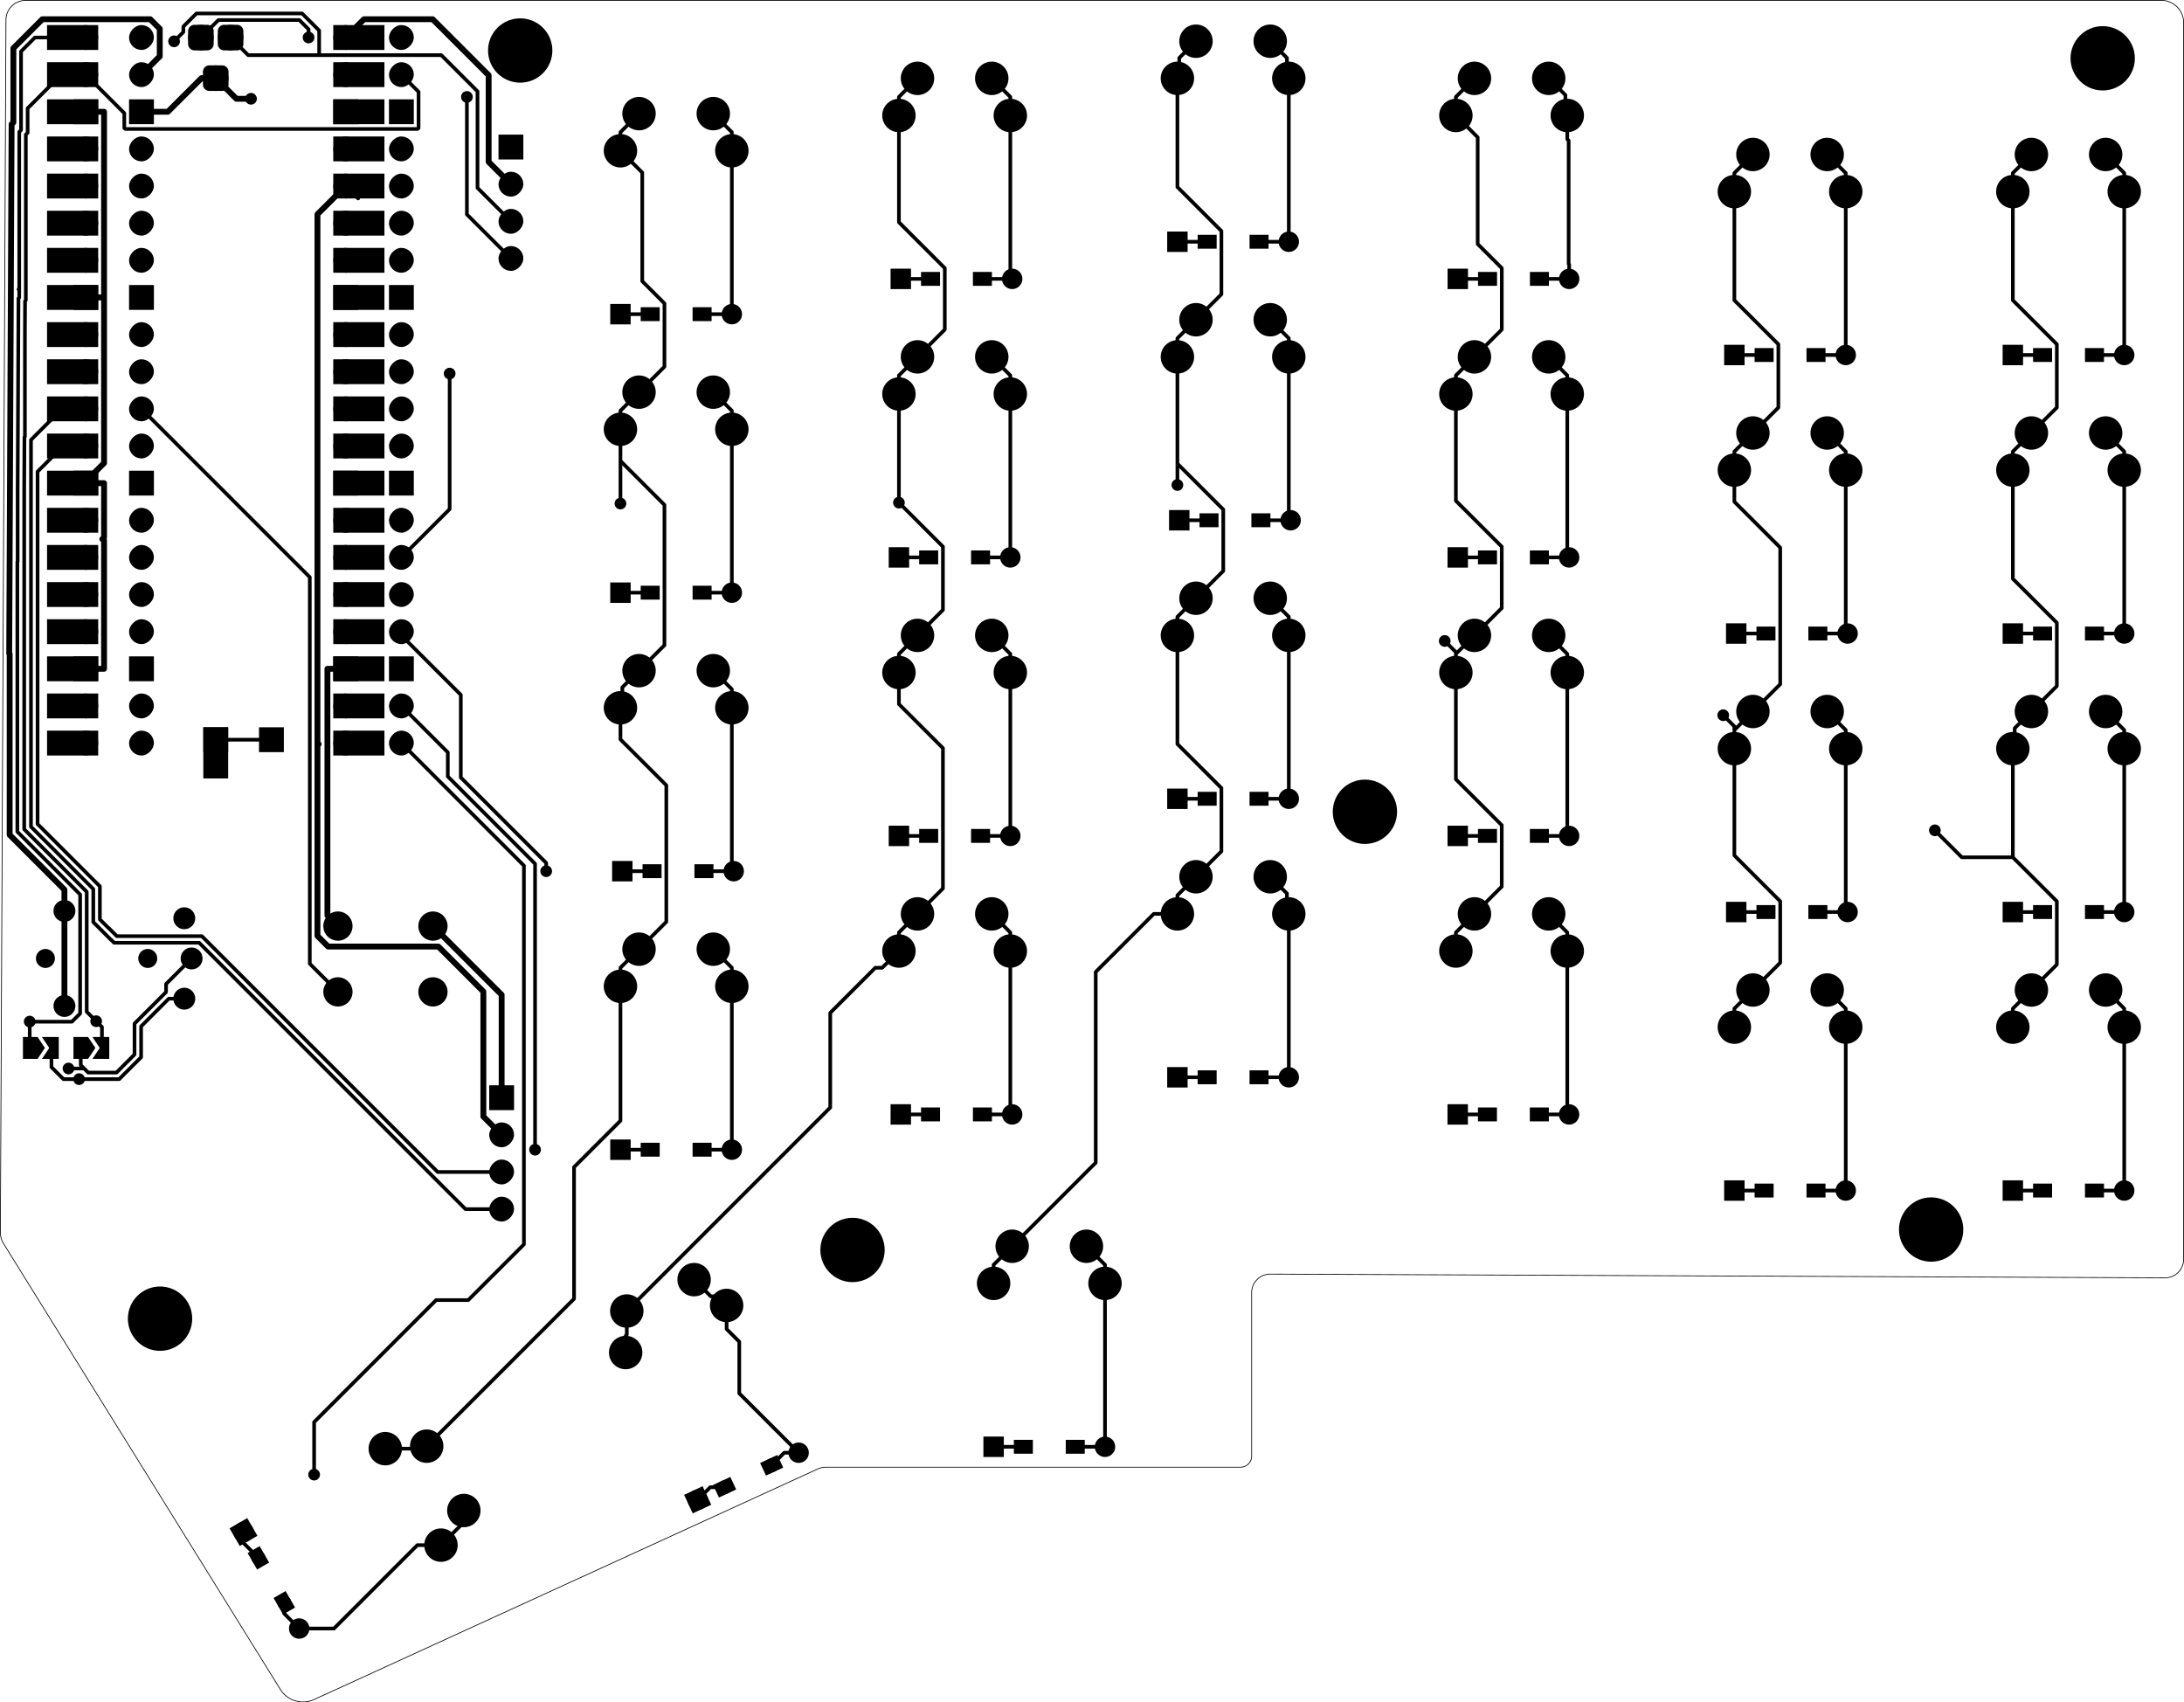 <svg version="1.1" xmlns="http://www.w3.org/2000/svg" xmlns:xlink="http://www.w3.org/1999/xlink" stroke-linecap="round" stroke-linejoin="round" stroke-width="0" fill-rule="evenodd" width="149.403mm" height="116.436mm" viewBox="68807.862 -165432.619 149403.138 116435.619" id="s7e6y0OXa7GaCu5kiBGL"><defs><circle cx="0" cy="0" r="150" id="s7e6y0OXa7GaCu5kiBGL_pad-11"/><circle cx="0" cy="0" r="1143" id="s7e6y0OXa7GaCu5kiBGL_pad-13"/><rect x="-850" y="-850" width="1700" height="1700" id="s7e6y0OXa7GaCu5kiBGL_pad-14"/><rect x="-850" y="-850" width="1700" height="1700" rx="850" ry="850" id="s7e6y0OXa7GaCu5kiBGL_pad-15"/><circle cx="0" cy="0" r="875" id="s7e6y0OXa7GaCu5kiBGL_pad-16"/><rect x="-1750" y="-850" width="3500" height="1700" id="s7e6y0OXa7GaCu5kiBGL_pad-17"/><rect x="-850" y="-1750" width="1700" height="3500" id="s7e6y0OXa7GaCu5kiBGL_pad-18"/><circle cx="0" cy="0" r="1000" id="s7e6y0OXa7GaCu5kiBGL_pad-19"/><circle cx="0" cy="0" r="650" id="s7e6y0OXa7GaCu5kiBGL_pad-20"/><circle cx="0" cy="0" r="750" id="s7e6y0OXa7GaCu5kiBGL_pad-21"/><circle cx="0" cy="0" r="2200" id="s7e6y0OXa7GaCu5kiBGL_pad-22"/><rect x="-650" y="-475" width="1300" height="950" id="s7e6y0OXa7GaCu5kiBGL_pad-23"/><circle cx="0" cy="0" r="698.5" id="s7e6y0OXa7GaCu5kiBGL_pad-24"/><rect x="-698.5" y="-698.5" width="1397" height="1397" id="s7e6y0OXa7GaCu5kiBGL_pad-25"/><circle cx="0" cy="0" r="475" id="s7e6y0OXa7GaCu5kiBGL_pad-26"/><circle cx="0" cy="0" r="400" id="s7e6y0OXa7GaCu5kiBGL_pad-27"/></defs><g transform="translate(0,-214429.619) scale(1,-1)" fill="currentColor" stroke="currentColor"><path d="M 69215 -50368.2 A 1346.2 1346.2 0 0 0 70561.2 -49022 M 216662 -49022 A 1524 1524 0 0 0 218186 -50546 M 218185.746 -135102.605 A 1270 1270 0 0 0 216916 -136398 M 124826.908 -149436.724 A 1650.999 1650.999 0 0 0 125349 -149352 M 68995.286 -133967.988 A 1558.612 1558.612 0 0 0 68834 -133215.703 M 154432 -137414 A 1270 1270 0 0 0 155702 -136144 M 154432 -148590 A 762 762 0 0 0 153670 -149352 M 90302.555 -165239.036 A 1831.619 1831.619 0 0 0 88011.001 -164591.999 M 68834 -133215.703 69215 -50368.2 M 88011 -164592 68995.287 -133967.987 M 216916 -136398 155702 -136144 M 218186 -50546 218186 -135102.605 M 124826.908 -149436.724 90302.555 -165239.035 M 153670 -149352 125349 -149352 M 154432 -137414 154432 -148590 M 70561.2 -49022 216662 -49022" fill="none" stroke-width="50"/><use xlink:href="#s7e6y0OXa7GaCu5kiBGL_pad-11" x="70877.6" y="-120675.4"/><path d="M 71877.6 -120675.4 71377.6 -121425.4 70377.6 -121425.4 70377.6 -119925.4 71377.6 -119925.4 71877.6 -120675.4 71877.6 -120675.4"/><use xlink:href="#s7e6y0OXa7GaCu5kiBGL_pad-11" x="72327.6" y="-120675.4"/><path d="M 72827.6 -121425.4 71677.6 -121425.4 72177.6 -120675.4 71677.6 -119925.4 72827.6 -119925.4 72827.6 -121425.4 72827.6 -121425.4"/><use xlink:href="#s7e6y0OXa7GaCu5kiBGL_pad-11" x="74332" y="-120675.4"/><path d="M 75332 -120675.4 74832 -121425.4 73832 -121425.4 73832 -119925.4 74832 -119925.4 75332 -120675.4 75332 -120675.4"/><use xlink:href="#s7e6y0OXa7GaCu5kiBGL_pad-11" x="75782" y="-120675.4"/><path d="M 76282 -121425.4 75132 -121425.4 75632 -120675.4 75132 -119925.4 76282 -119925.4 76282 -121425.4 76282 -121425.4"/><use xlink:href="#s7e6y0OXa7GaCu5kiBGL_pad-13" x="111252" y="-59309"/><use xlink:href="#s7e6y0OXa7GaCu5kiBGL_pad-13" x="117602" y="-56769"/><use xlink:href="#s7e6y0OXa7GaCu5kiBGL_pad-13" x="112522" y="-56769"/><use xlink:href="#s7e6y0OXa7GaCu5kiBGL_pad-13" x="118872" y="-59309"/><use xlink:href="#s7e6y0OXa7GaCu5kiBGL_pad-13" x="130302" y="-56896"/><use xlink:href="#s7e6y0OXa7GaCu5kiBGL_pad-13" x="136652" y="-54356"/><use xlink:href="#s7e6y0OXa7GaCu5kiBGL_pad-13" x="131572" y="-54356"/><use xlink:href="#s7e6y0OXa7GaCu5kiBGL_pad-13" x="137922" y="-56896"/><use xlink:href="#s7e6y0OXa7GaCu5kiBGL_pad-13" x="149352" y="-54356"/><use xlink:href="#s7e6y0OXa7GaCu5kiBGL_pad-13" x="155702" y="-51816"/><use xlink:href="#s7e6y0OXa7GaCu5kiBGL_pad-13" x="150622" y="-51816"/><use xlink:href="#s7e6y0OXa7GaCu5kiBGL_pad-13" x="156972" y="-54356"/><use xlink:href="#s7e6y0OXa7GaCu5kiBGL_pad-13" x="168402" y="-56896"/><use xlink:href="#s7e6y0OXa7GaCu5kiBGL_pad-13" x="174752" y="-54356"/><use xlink:href="#s7e6y0OXa7GaCu5kiBGL_pad-13" x="169672" y="-54356"/><use xlink:href="#s7e6y0OXa7GaCu5kiBGL_pad-13" x="176022" y="-56896"/><use xlink:href="#s7e6y0OXa7GaCu5kiBGL_pad-13" x="187452" y="-62103"/><use xlink:href="#s7e6y0OXa7GaCu5kiBGL_pad-13" x="193802" y="-59563"/><use xlink:href="#s7e6y0OXa7GaCu5kiBGL_pad-13" x="188722" y="-59563"/><use xlink:href="#s7e6y0OXa7GaCu5kiBGL_pad-13" x="195072" y="-62103"/><use xlink:href="#s7e6y0OXa7GaCu5kiBGL_pad-13" x="206502" y="-62103"/><use xlink:href="#s7e6y0OXa7GaCu5kiBGL_pad-13" x="212852" y="-59563"/><use xlink:href="#s7e6y0OXa7GaCu5kiBGL_pad-13" x="207772" y="-59563"/><use xlink:href="#s7e6y0OXa7GaCu5kiBGL_pad-13" x="214122" y="-62103"/><use xlink:href="#s7e6y0OXa7GaCu5kiBGL_pad-13" x="111252" y="-78359"/><use xlink:href="#s7e6y0OXa7GaCu5kiBGL_pad-13" x="117602" y="-75819"/><use xlink:href="#s7e6y0OXa7GaCu5kiBGL_pad-13" x="112522" y="-75819"/><use xlink:href="#s7e6y0OXa7GaCu5kiBGL_pad-13" x="118872" y="-78359"/><use xlink:href="#s7e6y0OXa7GaCu5kiBGL_pad-13" x="130302" y="-75946"/><use xlink:href="#s7e6y0OXa7GaCu5kiBGL_pad-13" x="136652" y="-73406"/><use xlink:href="#s7e6y0OXa7GaCu5kiBGL_pad-13" x="131572" y="-73406"/><use xlink:href="#s7e6y0OXa7GaCu5kiBGL_pad-13" x="137922" y="-75946"/><use xlink:href="#s7e6y0OXa7GaCu5kiBGL_pad-13" x="149352" y="-73406"/><use xlink:href="#s7e6y0OXa7GaCu5kiBGL_pad-13" x="155702" y="-70866"/><use xlink:href="#s7e6y0OXa7GaCu5kiBGL_pad-13" x="150622" y="-70866"/><use xlink:href="#s7e6y0OXa7GaCu5kiBGL_pad-13" x="156972" y="-73406"/><use xlink:href="#s7e6y0OXa7GaCu5kiBGL_pad-13" x="168402" y="-75946"/><use xlink:href="#s7e6y0OXa7GaCu5kiBGL_pad-13" x="174752" y="-73406"/><use xlink:href="#s7e6y0OXa7GaCu5kiBGL_pad-13" x="169672" y="-73406"/><use xlink:href="#s7e6y0OXa7GaCu5kiBGL_pad-13" x="176022" y="-75946"/><use xlink:href="#s7e6y0OXa7GaCu5kiBGL_pad-13" x="187452" y="-81153"/><use xlink:href="#s7e6y0OXa7GaCu5kiBGL_pad-13" x="193802" y="-78613"/><use xlink:href="#s7e6y0OXa7GaCu5kiBGL_pad-13" x="188722" y="-78613"/><use xlink:href="#s7e6y0OXa7GaCu5kiBGL_pad-13" x="195072" y="-81153"/><use xlink:href="#s7e6y0OXa7GaCu5kiBGL_pad-13" x="206502" y="-81153"/><use xlink:href="#s7e6y0OXa7GaCu5kiBGL_pad-13" x="212852" y="-78613"/><use xlink:href="#s7e6y0OXa7GaCu5kiBGL_pad-13" x="207772" y="-78613"/><use xlink:href="#s7e6y0OXa7GaCu5kiBGL_pad-13" x="214122" y="-81153"/><use xlink:href="#s7e6y0OXa7GaCu5kiBGL_pad-13" x="111252" y="-97409"/><use xlink:href="#s7e6y0OXa7GaCu5kiBGL_pad-13" x="117602" y="-94869"/><use xlink:href="#s7e6y0OXa7GaCu5kiBGL_pad-13" x="112522" y="-94869"/><use xlink:href="#s7e6y0OXa7GaCu5kiBGL_pad-13" x="118872" y="-97409"/><use xlink:href="#s7e6y0OXa7GaCu5kiBGL_pad-13" x="130302" y="-94996"/><use xlink:href="#s7e6y0OXa7GaCu5kiBGL_pad-13" x="136652" y="-92456"/><use xlink:href="#s7e6y0OXa7GaCu5kiBGL_pad-13" x="131572" y="-92456"/><use xlink:href="#s7e6y0OXa7GaCu5kiBGL_pad-13" x="137922" y="-94996"/><use xlink:href="#s7e6y0OXa7GaCu5kiBGL_pad-13" x="149352" y="-92456"/><use xlink:href="#s7e6y0OXa7GaCu5kiBGL_pad-13" x="155702" y="-89916"/><use xlink:href="#s7e6y0OXa7GaCu5kiBGL_pad-13" x="150622" y="-89916"/><use xlink:href="#s7e6y0OXa7GaCu5kiBGL_pad-13" x="156972" y="-92456"/><use xlink:href="#s7e6y0OXa7GaCu5kiBGL_pad-13" x="168402" y="-94996"/><use xlink:href="#s7e6y0OXa7GaCu5kiBGL_pad-13" x="174752" y="-92456"/><use xlink:href="#s7e6y0OXa7GaCu5kiBGL_pad-13" x="169672" y="-92456"/><use xlink:href="#s7e6y0OXa7GaCu5kiBGL_pad-13" x="176022" y="-94996"/><use xlink:href="#s7e6y0OXa7GaCu5kiBGL_pad-13" x="187452" y="-100203"/><use xlink:href="#s7e6y0OXa7GaCu5kiBGL_pad-13" x="193802" y="-97663"/><use xlink:href="#s7e6y0OXa7GaCu5kiBGL_pad-13" x="188722" y="-97663"/><use xlink:href="#s7e6y0OXa7GaCu5kiBGL_pad-13" x="195072" y="-100203"/><use xlink:href="#s7e6y0OXa7GaCu5kiBGL_pad-13" x="206502" y="-100203"/><use xlink:href="#s7e6y0OXa7GaCu5kiBGL_pad-13" x="212852" y="-97663"/><use xlink:href="#s7e6y0OXa7GaCu5kiBGL_pad-13" x="207772" y="-97663"/><use xlink:href="#s7e6y0OXa7GaCu5kiBGL_pad-13" x="214122" y="-100203"/><use xlink:href="#s7e6y0OXa7GaCu5kiBGL_pad-13" x="111252" y="-116459"/><use xlink:href="#s7e6y0OXa7GaCu5kiBGL_pad-13" x="117602" y="-113919"/><use xlink:href="#s7e6y0OXa7GaCu5kiBGL_pad-13" x="112522" y="-113919"/><use xlink:href="#s7e6y0OXa7GaCu5kiBGL_pad-13" x="118872" y="-116459"/><use xlink:href="#s7e6y0OXa7GaCu5kiBGL_pad-13" x="130302" y="-114046"/><use xlink:href="#s7e6y0OXa7GaCu5kiBGL_pad-13" x="136652" y="-111506"/><use xlink:href="#s7e6y0OXa7GaCu5kiBGL_pad-13" x="131572" y="-111506"/><use xlink:href="#s7e6y0OXa7GaCu5kiBGL_pad-13" x="137922" y="-114046"/><use xlink:href="#s7e6y0OXa7GaCu5kiBGL_pad-13" x="149352" y="-111506"/><use xlink:href="#s7e6y0OXa7GaCu5kiBGL_pad-13" x="155702" y="-108966"/><use xlink:href="#s7e6y0OXa7GaCu5kiBGL_pad-13" x="150622" y="-108966"/><use xlink:href="#s7e6y0OXa7GaCu5kiBGL_pad-13" x="156972" y="-111506"/><use xlink:href="#s7e6y0OXa7GaCu5kiBGL_pad-13" x="168402" y="-114046"/><use xlink:href="#s7e6y0OXa7GaCu5kiBGL_pad-13" x="174752" y="-111506"/><use xlink:href="#s7e6y0OXa7GaCu5kiBGL_pad-13" x="169672" y="-111506"/><use xlink:href="#s7e6y0OXa7GaCu5kiBGL_pad-13" x="176022" y="-114046"/><use xlink:href="#s7e6y0OXa7GaCu5kiBGL_pad-13" x="187452" y="-119253"/><use xlink:href="#s7e6y0OXa7GaCu5kiBGL_pad-13" x="193802" y="-116713"/><use xlink:href="#s7e6y0OXa7GaCu5kiBGL_pad-13" x="188722" y="-116713"/><use xlink:href="#s7e6y0OXa7GaCu5kiBGL_pad-13" x="195072" y="-119253"/><use xlink:href="#s7e6y0OXa7GaCu5kiBGL_pad-13" x="206502" y="-119253"/><use xlink:href="#s7e6y0OXa7GaCu5kiBGL_pad-13" x="212852" y="-116713"/><use xlink:href="#s7e6y0OXa7GaCu5kiBGL_pad-13" x="207772" y="-116713"/><use xlink:href="#s7e6y0OXa7GaCu5kiBGL_pad-13" x="214122" y="-119253"/><use xlink:href="#s7e6y0OXa7GaCu5kiBGL_pad-13" x="95163.705" y="-148083.471"/><use xlink:href="#s7e6y0OXa7GaCu5kiBGL_pad-13" x="100538.409" y="-152312.733"/><use xlink:href="#s7e6y0OXa7GaCu5kiBGL_pad-13" x="97998.409" y="-147913.323"/><use xlink:href="#s7e6y0OXa7GaCu5kiBGL_pad-13" x="98973.705" y="-154682.585"/><use xlink:href="#s7e6y0OXa7GaCu5kiBGL_pad-13" x="111608.143" y="-141508.07"/><use xlink:href="#s7e6y0OXa7GaCu5kiBGL_pad-13" x="116289.747" y="-136522.422"/><use xlink:href="#s7e6y0OXa7GaCu5kiBGL_pad-13" x="111685.703" y="-138669.323"/><use xlink:href="#s7e6y0OXa7GaCu5kiBGL_pad-13" x="118514.208" y="-138287.719"/><use xlink:href="#s7e6y0OXa7GaCu5kiBGL_pad-13" x="136779" y="-136779"/><use xlink:href="#s7e6y0OXa7GaCu5kiBGL_pad-13" x="143129" y="-134239"/><use xlink:href="#s7e6y0OXa7GaCu5kiBGL_pad-13" x="138049" y="-134239"/><use xlink:href="#s7e6y0OXa7GaCu5kiBGL_pad-13" x="144399" y="-136779"/><use xlink:href="#s7e6y0OXa7GaCu5kiBGL_pad-14" x="87376" y="-99592"/><use xlink:href="#s7e6y0OXa7GaCu5kiBGL_pad-15" x="78486" y="-51562"/><use xlink:href="#s7e6y0OXa7GaCu5kiBGL_pad-15" x="78486" y="-54102"/><use xlink:href="#s7e6y0OXa7GaCu5kiBGL_pad-14" x="78486" y="-56642"/><use xlink:href="#s7e6y0OXa7GaCu5kiBGL_pad-15" x="78486" y="-97282"/><use xlink:href="#s7e6y0OXa7GaCu5kiBGL_pad-15" x="96266" y="-54102"/><use xlink:href="#s7e6y0OXa7GaCu5kiBGL_pad-15" x="78486" y="-59182"/><use xlink:href="#s7e6y0OXa7GaCu5kiBGL_pad-15" x="78486" y="-64262"/><use xlink:href="#s7e6y0OXa7GaCu5kiBGL_pad-14" x="78486" y="-69342"/><use xlink:href="#s7e6y0OXa7GaCu5kiBGL_pad-14" x="78486" y="-94742"/><use xlink:href="#s7e6y0OXa7GaCu5kiBGL_pad-15" x="96266" y="-66802"/><use xlink:href="#s7e6y0OXa7GaCu5kiBGL_pad-15" x="78486" y="-79502"/><use xlink:href="#s7e6y0OXa7GaCu5kiBGL_pad-14" x="96266" y="-56642"/><use xlink:href="#s7e6y0OXa7GaCu5kiBGL_pad-15" x="96266" y="-64262"/><use xlink:href="#s7e6y0OXa7GaCu5kiBGL_pad-15" x="78486" y="-87122"/><use xlink:href="#s7e6y0OXa7GaCu5kiBGL_pad-15" x="96266" y="-59182"/><use xlink:href="#s7e6y0OXa7GaCu5kiBGL_pad-15" x="96266" y="-76962"/><use xlink:href="#s7e6y0OXa7GaCu5kiBGL_pad-15" x="96266" y="-87122"/><use xlink:href="#s7e6y0OXa7GaCu5kiBGL_pad-15" x="78486" y="-89662"/><use xlink:href="#s7e6y0OXa7GaCu5kiBGL_pad-15" x="78486" y="-71882"/><use xlink:href="#s7e6y0OXa7GaCu5kiBGL_pad-15" x="78486" y="-99822"/><use xlink:href="#s7e6y0OXa7GaCu5kiBGL_pad-15" x="96266" y="-74422"/><use xlink:href="#s7e6y0OXa7GaCu5kiBGL_pad-15" x="78486" y="-74422"/><use xlink:href="#s7e6y0OXa7GaCu5kiBGL_pad-15" x="78486" y="-76962"/><use xlink:href="#s7e6y0OXa7GaCu5kiBGL_pad-14" x="78486" y="-82042"/><use xlink:href="#s7e6y0OXa7GaCu5kiBGL_pad-15" x="96266" y="-84582"/><use xlink:href="#s7e6y0OXa7GaCu5kiBGL_pad-15" x="96266" y="-89662"/><use xlink:href="#s7e6y0OXa7GaCu5kiBGL_pad-15" x="78486" y="-66802"/><use xlink:href="#s7e6y0OXa7GaCu5kiBGL_pad-14" x="96266" y="-82042"/><use xlink:href="#s7e6y0OXa7GaCu5kiBGL_pad-15" x="96266" y="-99822"/><use xlink:href="#s7e6y0OXa7GaCu5kiBGL_pad-15" x="96266" y="-79502"/><use xlink:href="#s7e6y0OXa7GaCu5kiBGL_pad-15" x="96266" y="-71882"/><use xlink:href="#s7e6y0OXa7GaCu5kiBGL_pad-15" x="96266" y="-61722"/><use xlink:href="#s7e6y0OXa7GaCu5kiBGL_pad-14" x="96266" y="-69342"/><use xlink:href="#s7e6y0OXa7GaCu5kiBGL_pad-14" x="96266" y="-94742"/><use xlink:href="#s7e6y0OXa7GaCu5kiBGL_pad-15" x="96266" y="-51562"/><use xlink:href="#s7e6y0OXa7GaCu5kiBGL_pad-15" x="96266" y="-92202"/><use xlink:href="#s7e6y0OXa7GaCu5kiBGL_pad-15" x="78486" y="-84582"/><use xlink:href="#s7e6y0OXa7GaCu5kiBGL_pad-15" x="96266" y="-97282"/><use xlink:href="#s7e6y0OXa7GaCu5kiBGL_pad-15" x="78486" y="-61722"/><use xlink:href="#s7e6y0OXa7GaCu5kiBGL_pad-15" x="78486" y="-92202"/><path d="M 85062.382 -50694.107 85104.852 -50700.406 85146.5 -50710.839 85186.924 -50725.303 85225.736 -50743.659 85262.562 -50765.732 85297.047 -50791.308 85328.859 -50820.141 85357.692 -50851.953 85383.268 -50886.438 85405.341 -50923.264 85423.697 -50962.076 85438.161 -51002.5 85448.594 -51044.148 85454.893 -51086.618 85457 -51129.5 85457 -52004.5 85454.893 -52047.382 85448.594 -52089.852 85438.161 -52131.5 85423.697 -52171.924 85405.341 -52210.736 85383.268 -52247.562 85357.692 -52282.047 85328.859 -52313.859 85297.047 -52342.692 85262.562 -52368.268 85225.736 -52390.341 85186.924 -52408.697 85146.5 -52423.161 85104.852 -52433.594 85062.382 -52439.893 85019.5 -52442 84144.5 -52442 84101.618 -52439.893 84059.148 -52433.594 84017.5 -52423.161 83977.076 -52408.697 83938.264 -52390.341 83901.438 -52368.268 83866.953 -52342.692 83835.141 -52313.859 83806.308 -52282.047 83780.732 -52247.562 83758.659 -52210.736 83740.303 -52171.924 83725.839 -52131.5 83715.406 -52089.852 83709.107 -52047.382 83707 -52004.5 83707 -51129.5 83709.107 -51086.618 83715.406 -51044.148 83725.839 -51002.5 83740.303 -50962.076 83758.659 -50923.264 83780.732 -50886.438 83806.308 -50851.953 83835.141 -50820.141 83866.953 -50791.308 83901.438 -50765.732 83938.264 -50743.659 83977.076 -50725.303 84017.5 -50710.839 84059.148 -50700.406 84101.618 -50694.107 84144.5 -50692 85019.5 -50692 85062.382 -50694.107 85062.382 -50694.107"/><use xlink:href="#s7e6y0OXa7GaCu5kiBGL_pad-16" x="84582" y="-51567"/><path d="M 83030.382 -50694.107 83072.852 -50700.406 83114.5 -50710.839 83154.924 -50725.303 83193.736 -50743.659 83230.562 -50765.732 83265.047 -50791.308 83296.859 -50820.141 83325.692 -50851.953 83351.268 -50886.438 83373.341 -50923.264 83391.697 -50962.076 83406.161 -51002.5 83416.594 -51044.148 83422.893 -51086.618 83425 -51129.5 83425 -52004.5 83422.893 -52047.382 83416.594 -52089.852 83406.161 -52131.5 83391.697 -52171.924 83373.341 -52210.736 83351.268 -52247.562 83325.692 -52282.047 83296.859 -52313.859 83265.047 -52342.692 83230.562 -52368.268 83193.736 -52390.341 83154.924 -52408.697 83114.5 -52423.161 83072.852 -52433.594 83030.382 -52439.893 82987.5 -52442 82112.5 -52442 82069.618 -52439.893 82027.148 -52433.594 81985.5 -52423.161 81945.076 -52408.697 81906.264 -52390.341 81869.438 -52368.268 81834.953 -52342.692 81803.141 -52313.859 81774.308 -52282.047 81748.732 -52247.562 81726.659 -52210.736 81708.303 -52171.924 81693.839 -52131.5 81683.406 -52089.852 81677.107 -52047.382 81675 -52004.5 81675 -51129.5 81677.107 -51086.618 81683.406 -51044.148 81693.839 -51002.5 81708.303 -50962.076 81726.659 -50923.264 81748.732 -50886.438 81774.308 -50851.953 81803.141 -50820.141 81834.953 -50791.308 81869.438 -50765.732 81906.264 -50743.659 81945.076 -50725.303 81985.5 -50710.839 82027.148 -50700.406 82069.618 -50694.107 82112.5 -50692 82987.5 -50692 83030.382 -50694.107 83030.382 -50694.107"/><use xlink:href="#s7e6y0OXa7GaCu5kiBGL_pad-16" x="82550" y="-51567"/><path d="M 84046.382 -53469.107 84088.852 -53475.406 84130.5 -53485.839 84170.924 -53500.303 84209.736 -53518.659 84246.562 -53540.732 84281.047 -53566.308 84312.859 -53595.141 84341.692 -53626.953 84367.268 -53661.438 84389.341 -53698.264 84407.697 -53737.076 84422.161 -53777.5 84432.594 -53819.148 84438.893 -53861.618 84441 -53904.5 84441 -54779.5 84438.893 -54822.382 84432.594 -54864.852 84422.161 -54906.5 84407.697 -54946.924 84389.341 -54985.736 84367.268 -55022.562 84341.692 -55057.047 84312.859 -55088.859 84281.047 -55117.692 84246.562 -55143.268 84209.736 -55165.341 84170.924 -55183.697 84130.5 -55198.161 84088.852 -55208.594 84046.382 -55214.893 84003.5 -55217 83128.5 -55217 83085.618 -55214.893 83043.148 -55208.594 83001.5 -55198.161 82961.076 -55183.697 82922.264 -55165.341 82885.438 -55143.268 82850.953 -55117.692 82819.141 -55088.859 82790.308 -55057.047 82764.732 -55022.562 82742.659 -54985.736 82724.303 -54946.924 82709.839 -54906.5 82699.406 -54864.852 82693.107 -54822.382 82691 -54779.5 82691 -53904.5 82693.107 -53861.618 82699.406 -53819.148 82709.839 -53777.5 82724.303 -53737.076 82742.659 -53698.264 82764.732 -53661.438 82790.308 -53626.953 82819.141 -53595.141 82850.953 -53566.308 82885.438 -53540.732 82922.264 -53518.659 82961.076 -53500.303 83001.5 -53485.839 83043.148 -53475.406 83085.618 -53469.107 83128.5 -53467 84003.5 -53467 84046.382 -53469.107 84046.382 -53469.107"/><use xlink:href="#s7e6y0OXa7GaCu5kiBGL_pad-16" x="83566" y="-54342"/><use xlink:href="#s7e6y0OXa7GaCu5kiBGL_pad-15" x="74676" y="-51562"/><use xlink:href="#s7e6y0OXa7GaCu5kiBGL_pad-15" x="74676" y="-54102"/><use xlink:href="#s7e6y0OXa7GaCu5kiBGL_pad-14" x="74676" y="-56642"/><use xlink:href="#s7e6y0OXa7GaCu5kiBGL_pad-15" x="74676" y="-59182"/><use xlink:href="#s7e6y0OXa7GaCu5kiBGL_pad-15" x="74676" y="-61722"/><use xlink:href="#s7e6y0OXa7GaCu5kiBGL_pad-15" x="74676" y="-64262"/><use xlink:href="#s7e6y0OXa7GaCu5kiBGL_pad-15" x="74676" y="-66802"/><use xlink:href="#s7e6y0OXa7GaCu5kiBGL_pad-14" x="74676" y="-69342"/><use xlink:href="#s7e6y0OXa7GaCu5kiBGL_pad-15" x="74676" y="-71882"/><use xlink:href="#s7e6y0OXa7GaCu5kiBGL_pad-15" x="74676" y="-74422"/><use xlink:href="#s7e6y0OXa7GaCu5kiBGL_pad-15" x="74676" y="-76962"/><use xlink:href="#s7e6y0OXa7GaCu5kiBGL_pad-15" x="74676" y="-79502"/><use xlink:href="#s7e6y0OXa7GaCu5kiBGL_pad-14" x="74676" y="-82042"/><use xlink:href="#s7e6y0OXa7GaCu5kiBGL_pad-15" x="74676" y="-84582"/><use xlink:href="#s7e6y0OXa7GaCu5kiBGL_pad-15" x="74676" y="-87122"/><use xlink:href="#s7e6y0OXa7GaCu5kiBGL_pad-15" x="74676" y="-89662"/><use xlink:href="#s7e6y0OXa7GaCu5kiBGL_pad-15" x="74676" y="-92202"/><use xlink:href="#s7e6y0OXa7GaCu5kiBGL_pad-14" x="74676" y="-94742"/><use xlink:href="#s7e6y0OXa7GaCu5kiBGL_pad-15" x="74676" y="-97282"/><use xlink:href="#s7e6y0OXa7GaCu5kiBGL_pad-15" x="74676" y="-99822"/><use xlink:href="#s7e6y0OXa7GaCu5kiBGL_pad-15" x="92456" y="-99822"/><use xlink:href="#s7e6y0OXa7GaCu5kiBGL_pad-15" x="92456" y="-97282"/><use xlink:href="#s7e6y0OXa7GaCu5kiBGL_pad-14" x="92456" y="-94742"/><use xlink:href="#s7e6y0OXa7GaCu5kiBGL_pad-15" x="92456" y="-92202"/><use xlink:href="#s7e6y0OXa7GaCu5kiBGL_pad-15" x="92456" y="-89662"/><use xlink:href="#s7e6y0OXa7GaCu5kiBGL_pad-15" x="92456" y="-87122"/><use xlink:href="#s7e6y0OXa7GaCu5kiBGL_pad-15" x="92456" y="-84582"/><use xlink:href="#s7e6y0OXa7GaCu5kiBGL_pad-14" x="92456" y="-82042"/><use xlink:href="#s7e6y0OXa7GaCu5kiBGL_pad-15" x="92456" y="-79502"/><use xlink:href="#s7e6y0OXa7GaCu5kiBGL_pad-15" x="92456" y="-76962"/><use xlink:href="#s7e6y0OXa7GaCu5kiBGL_pad-15" x="92456" y="-74422"/><use xlink:href="#s7e6y0OXa7GaCu5kiBGL_pad-15" x="92456" y="-71882"/><use xlink:href="#s7e6y0OXa7GaCu5kiBGL_pad-14" x="92456" y="-69342"/><use xlink:href="#s7e6y0OXa7GaCu5kiBGL_pad-15" x="92456" y="-66802"/><use xlink:href="#s7e6y0OXa7GaCu5kiBGL_pad-15" x="92456" y="-64262"/><use xlink:href="#s7e6y0OXa7GaCu5kiBGL_pad-15" x="92456" y="-61722"/><use xlink:href="#s7e6y0OXa7GaCu5kiBGL_pad-15" x="92456" y="-59182"/><use xlink:href="#s7e6y0OXa7GaCu5kiBGL_pad-14" x="92456" y="-56642"/><use xlink:href="#s7e6y0OXa7GaCu5kiBGL_pad-15" x="92456" y="-54102"/><use xlink:href="#s7e6y0OXa7GaCu5kiBGL_pad-15" x="92456" y="-51562"/><use xlink:href="#s7e6y0OXa7GaCu5kiBGL_pad-17" x="73776" y="-51562"/><use xlink:href="#s7e6y0OXa7GaCu5kiBGL_pad-17" x="73776" y="-54102"/><use xlink:href="#s7e6y0OXa7GaCu5kiBGL_pad-17" x="73776" y="-56642"/><use xlink:href="#s7e6y0OXa7GaCu5kiBGL_pad-17" x="73776" y="-59182"/><use xlink:href="#s7e6y0OXa7GaCu5kiBGL_pad-17" x="73776" y="-61722"/><use xlink:href="#s7e6y0OXa7GaCu5kiBGL_pad-17" x="73776" y="-64262"/><use xlink:href="#s7e6y0OXa7GaCu5kiBGL_pad-17" x="73776" y="-66802"/><use xlink:href="#s7e6y0OXa7GaCu5kiBGL_pad-17" x="73776" y="-69342"/><use xlink:href="#s7e6y0OXa7GaCu5kiBGL_pad-17" x="73776" y="-71882"/><use xlink:href="#s7e6y0OXa7GaCu5kiBGL_pad-17" x="73776" y="-74422"/><use xlink:href="#s7e6y0OXa7GaCu5kiBGL_pad-17" x="73776" y="-76962"/><use xlink:href="#s7e6y0OXa7GaCu5kiBGL_pad-17" x="73776" y="-79502"/><use xlink:href="#s7e6y0OXa7GaCu5kiBGL_pad-17" x="73776" y="-82042"/><use xlink:href="#s7e6y0OXa7GaCu5kiBGL_pad-17" x="73776" y="-84582"/><use xlink:href="#s7e6y0OXa7GaCu5kiBGL_pad-17" x="73776" y="-87122"/><use xlink:href="#s7e6y0OXa7GaCu5kiBGL_pad-17" x="73776" y="-89662"/><use xlink:href="#s7e6y0OXa7GaCu5kiBGL_pad-17" x="73776" y="-92202"/><use xlink:href="#s7e6y0OXa7GaCu5kiBGL_pad-17" x="73776" y="-94742"/><use xlink:href="#s7e6y0OXa7GaCu5kiBGL_pad-17" x="73776" y="-97282"/><use xlink:href="#s7e6y0OXa7GaCu5kiBGL_pad-17" x="73776" y="-99822"/><use xlink:href="#s7e6y0OXa7GaCu5kiBGL_pad-17" x="93356" y="-51562"/><use xlink:href="#s7e6y0OXa7GaCu5kiBGL_pad-17" x="93356" y="-54102"/><use xlink:href="#s7e6y0OXa7GaCu5kiBGL_pad-17" x="93356" y="-56642"/><use xlink:href="#s7e6y0OXa7GaCu5kiBGL_pad-17" x="93356" y="-59182"/><use xlink:href="#s7e6y0OXa7GaCu5kiBGL_pad-17" x="93356" y="-61722"/><use xlink:href="#s7e6y0OXa7GaCu5kiBGL_pad-17" x="93356" y="-64262"/><use xlink:href="#s7e6y0OXa7GaCu5kiBGL_pad-17" x="93356" y="-66802"/><use xlink:href="#s7e6y0OXa7GaCu5kiBGL_pad-17" x="93356" y="-69342"/><use xlink:href="#s7e6y0OXa7GaCu5kiBGL_pad-17" x="93356" y="-71882"/><use xlink:href="#s7e6y0OXa7GaCu5kiBGL_pad-17" x="93356" y="-74422"/><use xlink:href="#s7e6y0OXa7GaCu5kiBGL_pad-17" x="93356" y="-76962"/><use xlink:href="#s7e6y0OXa7GaCu5kiBGL_pad-17" x="93356" y="-79502"/><use xlink:href="#s7e6y0OXa7GaCu5kiBGL_pad-17" x="93356" y="-82042"/><use xlink:href="#s7e6y0OXa7GaCu5kiBGL_pad-17" x="93356" y="-84582"/><use xlink:href="#s7e6y0OXa7GaCu5kiBGL_pad-17" x="93356" y="-87122"/><use xlink:href="#s7e6y0OXa7GaCu5kiBGL_pad-17" x="93356" y="-89662"/><use xlink:href="#s7e6y0OXa7GaCu5kiBGL_pad-17" x="93356" y="-92202"/><use xlink:href="#s7e6y0OXa7GaCu5kiBGL_pad-17" x="93356" y="-94742"/><use xlink:href="#s7e6y0OXa7GaCu5kiBGL_pad-17" x="93356" y="-97282"/><use xlink:href="#s7e6y0OXa7GaCu5kiBGL_pad-17" x="93356" y="-99822"/><use xlink:href="#s7e6y0OXa7GaCu5kiBGL_pad-18" x="83566" y="-100492"/><use xlink:href="#s7e6y0OXa7GaCu5kiBGL_pad-14" x="83566" y="-99592"/><use xlink:href="#s7e6y0OXa7GaCu5kiBGL_pad-15" x="103759" y="-66675"/><use xlink:href="#s7e6y0OXa7GaCu5kiBGL_pad-15" x="103759" y="-64135"/><use xlink:href="#s7e6y0OXa7GaCu5kiBGL_pad-15" x="103759" y="-61595"/><use xlink:href="#s7e6y0OXa7GaCu5kiBGL_pad-14" x="103759" y="-59055"/><use xlink:href="#s7e6y0OXa7GaCu5kiBGL_pad-19" x="91925" y="-116840"/><use xlink:href="#s7e6y0OXa7GaCu5kiBGL_pad-19" x="91925" y="-112340"/><use xlink:href="#s7e6y0OXa7GaCu5kiBGL_pad-19" x="98425" y="-116840"/><use xlink:href="#s7e6y0OXa7GaCu5kiBGL_pad-19" x="98425" y="-112340"/><use xlink:href="#s7e6y0OXa7GaCu5kiBGL_pad-15" x="103124" y="-131699"/><use xlink:href="#s7e6y0OXa7GaCu5kiBGL_pad-15" x="103124" y="-129159"/><use xlink:href="#s7e6y0OXa7GaCu5kiBGL_pad-15" x="103124" y="-126619"/><use xlink:href="#s7e6y0OXa7GaCu5kiBGL_pad-14" x="103124" y="-124079"/><use xlink:href="#s7e6y0OXa7GaCu5kiBGL_pad-20" x="78915" y="-114554"/><use xlink:href="#s7e6y0OXa7GaCu5kiBGL_pad-21" x="73215" y="-117804"/><use xlink:href="#s7e6y0OXa7GaCu5kiBGL_pad-21" x="73215" y="-111304"/><use xlink:href="#s7e6y0OXa7GaCu5kiBGL_pad-21" x="81915" y="-114554"/><use xlink:href="#s7e6y0OXa7GaCu5kiBGL_pad-21" x="81415" y="-117304"/><use xlink:href="#s7e6y0OXa7GaCu5kiBGL_pad-21" x="81415" y="-111804"/><use xlink:href="#s7e6y0OXa7GaCu5kiBGL_pad-20" x="71915" y="-114554"/><use xlink:href="#s7e6y0OXa7GaCu5kiBGL_pad-22" x="212648.8" y="-52984.4"/><use xlink:href="#s7e6y0OXa7GaCu5kiBGL_pad-22" x="127127" y="-134493"/><use xlink:href="#s7e6y0OXa7GaCu5kiBGL_pad-22" x="162179" y="-104521"/><use xlink:href="#s7e6y0OXa7GaCu5kiBGL_pad-22" x="200914" y="-133096"/><use xlink:href="#s7e6y0OXa7GaCu5kiBGL_pad-22" x="79756" y="-139192"/><use xlink:href="#s7e6y0OXa7GaCu5kiBGL_pad-22" x="104394" y="-52451"/><use xlink:href="#s7e6y0OXa7GaCu5kiBGL_pad-23" x="142364" y="-147955"/><use xlink:href="#s7e6y0OXa7GaCu5kiBGL_pad-24" x="144399" y="-147955"/><use xlink:href="#s7e6y0OXa7GaCu5kiBGL_pad-25" x="136779" y="-147955"/><use xlink:href="#s7e6y0OXa7GaCu5kiBGL_pad-23" x="138814" y="-147955"/><use xlink:href="#s7e6y0OXa7GaCu5kiBGL_pad-26" x="121596.031" y="-149221.212"/><path d="M 121207.675 -149926.41 120806.187 -149065.418 121984.387 -148516.014 122385.875 -149377.006 121207.675 -149926.41 121207.675 -149926.41"/><use xlink:href="#s7e6y0OXa7GaCu5kiBGL_pad-24" x="123440.368" y="-148361.183"/><use xlink:href="#s7e6y0OXa7GaCu5kiBGL_pad-24" x="116534.302" y="-151581.535"/><path d="M 116196.445 -152509.79 115606.047 -151243.678 116872.159 -150653.28 117462.557 -151919.392 116196.445 -152509.79 116196.445 -152509.79"/><use xlink:href="#s7e6y0OXa7GaCu5kiBGL_pad-26" x="118378.639" y="-150721.506"/><path d="M 117990.283 -151426.704 117588.795 -150565.712 118766.995 -150016.308 119168.483 -150877.3 117990.283 -151426.704 117990.283 -151426.704"/><use xlink:href="#s7e6y0OXa7GaCu5kiBGL_pad-26" x="88257.334" y="-158624.357"/><path d="M 87520.972 -158298.94 88343.696 -157823.94 88993.696 -158949.774 88170.972 -159424.774 87520.972 -158298.94 87520.972 -158298.94"/><use xlink:href="#s7e6y0OXa7GaCu5kiBGL_pad-24" x="89274.834" y="-160386.719"/><use xlink:href="#s7e6y0OXa7GaCu5kiBGL_pad-24" x="85464.834" y="-153787.605"/><path d="M 84510.665 -153531.936 85720.503 -152833.436 86419.003 -154043.274 85209.165 -154741.774 84510.665 -153531.936 84510.665 -153531.936"/><use xlink:href="#s7e6y0OXa7GaCu5kiBGL_pad-26" x="86482.334" y="-155549.967"/><path d="M 85745.972 -155224.55 86568.696 -154749.55 87218.696 -155875.384 86395.972 -156350.384 85745.972 -155224.55 85745.972 -155224.55"/><use xlink:href="#s7e6y0OXa7GaCu5kiBGL_pad-23" x="212087" y="-130429"/><use xlink:href="#s7e6y0OXa7GaCu5kiBGL_pad-24" x="214122" y="-130429"/><use xlink:href="#s7e6y0OXa7GaCu5kiBGL_pad-25" x="206502" y="-130429"/><use xlink:href="#s7e6y0OXa7GaCu5kiBGL_pad-23" x="208537" y="-130429"/><use xlink:href="#s7e6y0OXa7GaCu5kiBGL_pad-23" x="193037" y="-130429"/><use xlink:href="#s7e6y0OXa7GaCu5kiBGL_pad-24" x="195072" y="-130429"/><use xlink:href="#s7e6y0OXa7GaCu5kiBGL_pad-25" x="187452" y="-130429"/><use xlink:href="#s7e6y0OXa7GaCu5kiBGL_pad-23" x="189487" y="-130429"/><use xlink:href="#s7e6y0OXa7GaCu5kiBGL_pad-23" x="174111" y="-125222"/><use xlink:href="#s7e6y0OXa7GaCu5kiBGL_pad-24" x="176146" y="-125222"/><use xlink:href="#s7e6y0OXa7GaCu5kiBGL_pad-25" x="168526" y="-125222"/><use xlink:href="#s7e6y0OXa7GaCu5kiBGL_pad-23" x="170561" y="-125222"/><use xlink:href="#s7e6y0OXa7GaCu5kiBGL_pad-23" x="154937" y="-122682"/><use xlink:href="#s7e6y0OXa7GaCu5kiBGL_pad-24" x="156972" y="-122682"/><use xlink:href="#s7e6y0OXa7GaCu5kiBGL_pad-25" x="149352" y="-122682"/><use xlink:href="#s7e6y0OXa7GaCu5kiBGL_pad-23" x="151387" y="-122682"/><use xlink:href="#s7e6y0OXa7GaCu5kiBGL_pad-23" x="136014" y="-125222"/><use xlink:href="#s7e6y0OXa7GaCu5kiBGL_pad-24" x="138049" y="-125222"/><use xlink:href="#s7e6y0OXa7GaCu5kiBGL_pad-25" x="130429" y="-125222"/><use xlink:href="#s7e6y0OXa7GaCu5kiBGL_pad-23" x="132464" y="-125222"/><use xlink:href="#s7e6y0OXa7GaCu5kiBGL_pad-23" x="116837" y="-127635"/><use xlink:href="#s7e6y0OXa7GaCu5kiBGL_pad-24" x="118872" y="-127635"/><use xlink:href="#s7e6y0OXa7GaCu5kiBGL_pad-25" x="111252" y="-127635"/><use xlink:href="#s7e6y0OXa7GaCu5kiBGL_pad-23" x="113287" y="-127635"/><use xlink:href="#s7e6y0OXa7GaCu5kiBGL_pad-23" x="212087" y="-111379"/><use xlink:href="#s7e6y0OXa7GaCu5kiBGL_pad-24" x="214122" y="-111379"/><use xlink:href="#s7e6y0OXa7GaCu5kiBGL_pad-25" x="206502" y="-111379"/><use xlink:href="#s7e6y0OXa7GaCu5kiBGL_pad-23" x="208537" y="-111379"/><use xlink:href="#s7e6y0OXa7GaCu5kiBGL_pad-23" x="193164" y="-111379"/><use xlink:href="#s7e6y0OXa7GaCu5kiBGL_pad-24" x="195199" y="-111379"/><use xlink:href="#s7e6y0OXa7GaCu5kiBGL_pad-25" x="187579" y="-111379"/><use xlink:href="#s7e6y0OXa7GaCu5kiBGL_pad-23" x="189614" y="-111379"/><use xlink:href="#s7e6y0OXa7GaCu5kiBGL_pad-23" x="174114" y="-106172"/><use xlink:href="#s7e6y0OXa7GaCu5kiBGL_pad-24" x="176149" y="-106172"/><use xlink:href="#s7e6y0OXa7GaCu5kiBGL_pad-25" x="168529" y="-106172"/><use xlink:href="#s7e6y0OXa7GaCu5kiBGL_pad-23" x="170564" y="-106172"/><use xlink:href="#s7e6y0OXa7GaCu5kiBGL_pad-23" x="154937" y="-103632"/><use xlink:href="#s7e6y0OXa7GaCu5kiBGL_pad-24" x="156972" y="-103632"/><use xlink:href="#s7e6y0OXa7GaCu5kiBGL_pad-25" x="149352" y="-103632"/><use xlink:href="#s7e6y0OXa7GaCu5kiBGL_pad-23" x="151387" y="-103632"/><use xlink:href="#s7e6y0OXa7GaCu5kiBGL_pad-23" x="135887" y="-106172"/><use xlink:href="#s7e6y0OXa7GaCu5kiBGL_pad-24" x="137922" y="-106172"/><use xlink:href="#s7e6y0OXa7GaCu5kiBGL_pad-25" x="130302" y="-106172"/><use xlink:href="#s7e6y0OXa7GaCu5kiBGL_pad-23" x="132337" y="-106172"/><use xlink:href="#s7e6y0OXa7GaCu5kiBGL_pad-23" x="116964" y="-108585"/><use xlink:href="#s7e6y0OXa7GaCu5kiBGL_pad-24" x="118999" y="-108585"/><use xlink:href="#s7e6y0OXa7GaCu5kiBGL_pad-25" x="111379" y="-108585"/><use xlink:href="#s7e6y0OXa7GaCu5kiBGL_pad-23" x="113414" y="-108585"/><use xlink:href="#s7e6y0OXa7GaCu5kiBGL_pad-23" x="212087" y="-92329"/><use xlink:href="#s7e6y0OXa7GaCu5kiBGL_pad-24" x="214122" y="-92329"/><use xlink:href="#s7e6y0OXa7GaCu5kiBGL_pad-25" x="206502" y="-92329"/><use xlink:href="#s7e6y0OXa7GaCu5kiBGL_pad-23" x="208537" y="-92329"/><use xlink:href="#s7e6y0OXa7GaCu5kiBGL_pad-23" x="193164" y="-92329"/><use xlink:href="#s7e6y0OXa7GaCu5kiBGL_pad-24" x="195199" y="-92329"/><use xlink:href="#s7e6y0OXa7GaCu5kiBGL_pad-25" x="187579" y="-92329"/><use xlink:href="#s7e6y0OXa7GaCu5kiBGL_pad-23" x="189614" y="-92329"/><use xlink:href="#s7e6y0OXa7GaCu5kiBGL_pad-23" x="174114" y="-87122"/><use xlink:href="#s7e6y0OXa7GaCu5kiBGL_pad-24" x="176149" y="-87122"/><use xlink:href="#s7e6y0OXa7GaCu5kiBGL_pad-25" x="168529" y="-87122"/><use xlink:href="#s7e6y0OXa7GaCu5kiBGL_pad-23" x="170564" y="-87122"/><use xlink:href="#s7e6y0OXa7GaCu5kiBGL_pad-23" x="155064" y="-84582"/><use xlink:href="#s7e6y0OXa7GaCu5kiBGL_pad-24" x="157099" y="-84582"/><use xlink:href="#s7e6y0OXa7GaCu5kiBGL_pad-25" x="149479" y="-84582"/><use xlink:href="#s7e6y0OXa7GaCu5kiBGL_pad-23" x="151514" y="-84582"/><use xlink:href="#s7e6y0OXa7GaCu5kiBGL_pad-23" x="135887" y="-87122"/><use xlink:href="#s7e6y0OXa7GaCu5kiBGL_pad-24" x="137922" y="-87122"/><use xlink:href="#s7e6y0OXa7GaCu5kiBGL_pad-25" x="130302" y="-87122"/><use xlink:href="#s7e6y0OXa7GaCu5kiBGL_pad-23" x="132337" y="-87122"/><use xlink:href="#s7e6y0OXa7GaCu5kiBGL_pad-23" x="116837" y="-89535"/><use xlink:href="#s7e6y0OXa7GaCu5kiBGL_pad-24" x="118872" y="-89535"/><use xlink:href="#s7e6y0OXa7GaCu5kiBGL_pad-25" x="111252" y="-89535"/><use xlink:href="#s7e6y0OXa7GaCu5kiBGL_pad-23" x="113287" y="-89535"/><use xlink:href="#s7e6y0OXa7GaCu5kiBGL_pad-23" x="212087" y="-73279"/><use xlink:href="#s7e6y0OXa7GaCu5kiBGL_pad-24" x="214122" y="-73279"/><use xlink:href="#s7e6y0OXa7GaCu5kiBGL_pad-25" x="206502" y="-73279"/><use xlink:href="#s7e6y0OXa7GaCu5kiBGL_pad-23" x="208537" y="-73279"/><use xlink:href="#s7e6y0OXa7GaCu5kiBGL_pad-23" x="193037" y="-73279"/><use xlink:href="#s7e6y0OXa7GaCu5kiBGL_pad-24" x="195072" y="-73279"/><use xlink:href="#s7e6y0OXa7GaCu5kiBGL_pad-25" x="187452" y="-73279"/><use xlink:href="#s7e6y0OXa7GaCu5kiBGL_pad-23" x="189487" y="-73279"/><use xlink:href="#s7e6y0OXa7GaCu5kiBGL_pad-23" x="174117" y="-68072"/><use xlink:href="#s7e6y0OXa7GaCu5kiBGL_pad-24" x="176152" y="-68072"/><use xlink:href="#s7e6y0OXa7GaCu5kiBGL_pad-25" x="168532" y="-68072"/><use xlink:href="#s7e6y0OXa7GaCu5kiBGL_pad-23" x="170567" y="-68072"/><use xlink:href="#s7e6y0OXa7GaCu5kiBGL_pad-23" x="154937" y="-65532"/><use xlink:href="#s7e6y0OXa7GaCu5kiBGL_pad-24" x="156972" y="-65532"/><use xlink:href="#s7e6y0OXa7GaCu5kiBGL_pad-25" x="149352" y="-65532"/><use xlink:href="#s7e6y0OXa7GaCu5kiBGL_pad-23" x="151387" y="-65532"/><use xlink:href="#s7e6y0OXa7GaCu5kiBGL_pad-23" x="136014" y="-68072"/><use xlink:href="#s7e6y0OXa7GaCu5kiBGL_pad-24" x="138049" y="-68072"/><use xlink:href="#s7e6y0OXa7GaCu5kiBGL_pad-25" x="130429" y="-68072"/><use xlink:href="#s7e6y0OXa7GaCu5kiBGL_pad-23" x="132464" y="-68072"/><use xlink:href="#s7e6y0OXa7GaCu5kiBGL_pad-23" x="116837" y="-70485"/><use xlink:href="#s7e6y0OXa7GaCu5kiBGL_pad-24" x="118872" y="-70485"/><use xlink:href="#s7e6y0OXa7GaCu5kiBGL_pad-25" x="111252" y="-70485"/><use xlink:href="#s7e6y0OXa7GaCu5kiBGL_pad-23" x="113287" y="-70485"/><use xlink:href="#s7e6y0OXa7GaCu5kiBGL_pad-27" x="99568" y="-74549"/><use xlink:href="#s7e6y0OXa7GaCu5kiBGL_pad-27" x="106172" y="-108585"/><use xlink:href="#s7e6y0OXa7GaCu5kiBGL_pad-27" x="105410" y="-127635"/><use xlink:href="#s7e6y0OXa7GaCu5kiBGL_pad-27" x="90297" y="-149860"/><use xlink:href="#s7e6y0OXa7GaCu5kiBGL_pad-27" x="85979" y="-55753"/><use xlink:href="#s7e6y0OXa7GaCu5kiBGL_pad-27" x="100748" y="-55626"/><use xlink:href="#s7e6y0OXa7GaCu5kiBGL_pad-27" x="89916" y="-51562"/><use xlink:href="#s7e6y0OXa7GaCu5kiBGL_pad-27" x="80716.704" y="-51823.599"/><use xlink:href="#s7e6y0OXa7GaCu5kiBGL_pad-27" x="111252" y="-83439"/><use xlink:href="#s7e6y0OXa7GaCu5kiBGL_pad-27" x="130302" y="-83376.998"/><use xlink:href="#s7e6y0OXa7GaCu5kiBGL_pad-27" x="149352" y="-82169"/><use xlink:href="#s7e6y0OXa7GaCu5kiBGL_pad-27" x="167640" y="-92837"/><use xlink:href="#s7e6y0OXa7GaCu5kiBGL_pad-27" x="186690" y="-97917"/><use xlink:href="#s7e6y0OXa7GaCu5kiBGL_pad-27" x="201168" y="-105791"/><use xlink:href="#s7e6y0OXa7GaCu5kiBGL_pad-27" x="73493.8" y="-122080.798"/><use xlink:href="#s7e6y0OXa7GaCu5kiBGL_pad-27" x="74218.8" y="-122809"/><use xlink:href="#s7e6y0OXa7GaCu5kiBGL_pad-27" x="70840.6" y="-118872"/><use xlink:href="#s7e6y0OXa7GaCu5kiBGL_pad-27" x="75387.2" y="-118846.6"/><path d="M 118872 -58039 118872 -59309 M 117602 -56769 118872 -58039 M 118872 -59309 118872 -70485 M 116837 -70485 118872 -70485 M 208537 -73279 206502 -73279 M 189487 -73279 187452 -73279 M 170567 -68072 168532 -68072 M 151387 -65532 149352 -65532 M 132464 -68072 130429 -68072 M 111252 -70485 113287 -70485 M 99568 -83820 96266 -87122 M 99568 -74549 99568 -83820 M 137922 -55626 137922 -56896 M 136652 -54356 137922 -55626 M 137922 -67945 138049 -68072 M 137922 -56896 137922 -67945 M 136014 -68072 138049 -68072 M 156844.999 -54228.999 156972 -54356 M 156844.999 -52958.999 156844.999 -54228.999 M 155702 -51816 156844.999 -52958.999 M 156972 -54356 156972 -65532 154937 -65532 M 175894.999 -56768.999 176022 -56896 M 175894.999 -55498.999 175894.999 -56768.999 M 174752 -54356 175894.999 -55498.999 M 176152 -67084.172 176152 -68072 M 176116.099 -67048.271 176152 -67084.172 M 176116.099 -58606.545 176116.099 -67048.271 M 176022 -58512.446 176116.099 -58606.545 M 176022 -56896 176022 -58512.446 M 176152 -68072 174117 -68072 M 195072 -60833 195072 -62103 M 193802 -59563 195072 -60833 M 195072 -65113.334 195072 -73279 M 195072 -62103 195072 -65113.334 M 195072 -73279 193037 -73279 M 214122 -60833 214122 -62103 M 212852 -59563 214122 -60833 M 214122 -62103 214122 -73279 212087 -73279 M 118872 -77089 118872 -78359 M 117602 -75819 118872 -77089 M 118872 -78359 118872 -89535 116837 -89535 M 208537 -92329 206502 -92329 M 189614 -92329 187579 -92329 M 170564 -87122 168529 -87122 M 149479 -84582 151514 -84582 M 132337 -87122 130302 -87122 M 113287 -89535 111252 -89535 M 137922 -74676 137922 -75946 M 136652 -73406 137922 -74676 M 137922 -75946 137922 -87122 M 135887 -87122 137922 -87122 M 156972 -72136 156972 -73406 M 155702 -70866 156972 -72136 M 156972 -84455 157099 -84582 M 156972 -73406 156972 -84455 M 157099 -84582 155064 -84582 M 176022 -74676 176022 -75946 M 174752 -73406 176022 -74676 M 176022 -86995 176149 -87122 M 176022 -75946 176022 -86995 M 174114 -87122 176149 -87122 M 195072 -79883 195072 -81153 M 193802 -78613 195072 -79883 M 195072 -92202 195199 -92329 M 195072 -81153 195072 -92202 M 195199 -92329 193164 -92329 M 214122 -79883 214122 -81153 M 212852 -78613 214122 -79883 M 214122 -81153 214122 -92329 212087 -92329 M 118872 -96139 118872 -97409 M 117602 -94869 118872 -96139 M 118872 -108458 118999 -108585 M 118872 -97409 118872 -108458 M 116964 -108585 118999 -108585 M 208537 -111379 206502 -111379 M 189614 -111379 187579 -111379 M 170564 -106172 168529 -106172 M 151387 -103632 149352 -103632 M 130302 -106172 132337 -106172 M 111379 -108585 113414 -108585 M 106172 -108019.315 100330 -102177.315 M 106172 -108585 106172 -108019.315 M 96266 -92456.998 96266 -92202 M 100330 -96520.998 96266 -92456.998 M 100330 -102177.315 100330 -96520.998 M 137922 -93726 137922 -94996 M 136652 -92456 137922 -93726 M 135887 -106172 137922 -106172 M 137922 -94996 137922 -98006.334 137922 -106172 M 156972 -91186 156972 -92456 M 155702 -89916 156972 -91186 M 156972 -92456 156972 -103632 M 154937 -103632 156972 -103632 M 176022 -93726 176022 -94996 M 174752 -92456 176022 -93726 M 176022 -106045 176149 -106172 M 176022 -94996 176022 -106045 M 176149 -106172 174114 -106172 M 195072 -98933 195072 -100203 M 193802 -97663 195072 -98933 M 195072 -111252 195199 -111379 M 195072 -100203 195072 -111252 M 195199 -111379 193164 -111379 M 214122 -98933 214122 -100203 M 212852 -97663 214122 -98933 M 214122 -100203 214122 -111379 212087 -111379 M 118872 -115189 118872 -116459 M 117602 -113919 118872 -115189 M 118872 -116459 118872 -127635 M 116837 -127635 118872 -127635 M 208537 -130429 206502 -130429 M 189487 -130429 187452 -130429 M 170561 -125222 168526 -125222 M 149352 -122682 151387 -122682 M 130429 -125222 132464 -125222 M 105410 -127635 105410 -108077 99441 -102108 M 99441 -100457 96266 -97282 M 99441 -102108 99441 -100457 M 113287 -127635 111252 -127635 M 137922 -112776 137922 -114046 M 136652 -111506 137922 -112776 M 137922 -125095 138049 -125222 M 137922 -114046 137922 -125095 M 136014 -125222 138049 -125222 M 154937 -122682 156972 -122682 M 156844.999 -111378.999 156972 -111506 M 156844.999 -110108.999 156844.999 -111378.999 M 155702 -108966 156844.999 -110108.999 M 156972 -111506 156972 -122682 M 176022 -112776 176022 -114046 M 174752 -111506 176022 -112776 M 176022 -125098 176146 -125222 M 176022 -114046 176022 -125098 M 176146 -125222 174111 -125222 M 195072 -117983 195072 -119253 M 193802 -116713 195072 -117983 M 195072 -119253 195072 -130429 193037 -130429 M 214122 -117983 214122 -119253 M 212852 -116713 214122 -117983 M 214122 -122263.334 214122 -130429 M 214122 -119253 214122 -122263.334 M 214122 -130429 212087 -130429 M 88257.334 -159369.219 89274.834 -160386.719 M 88257.334 -158624.357 88257.334 -159369.219 M 90262.662 -160386.719 89274.834 -160386.719 M 91653.125 -160386.719 90262.662 -160386.719 M 97357.259 -154682.585 91653.125 -160386.719 M 98973.705 -154682.585 97357.259 -154682.585 M 100538.409 -153117.881 100538.409 -152312.733 M 98973.705 -154682.585 100538.409 -153117.881 M 138814 -147955 136779 -147955 M 117394.331 -150721.506 116534.302 -151581.535 M 118378.639 -150721.506 117394.331 -150721.506 M 85464.834 -154532.467 86482.334 -155549.967 M 85464.834 -153787.605 85464.834 -154532.467 M 104648 -108204 96266 -99822 M 104648 -134112 104648 -108204 M 100838 -137922 104648 -134112 M 98640.002 -137922 100838 -137922 M 90297 -149860 90297 -146265.002 98640.002 -137922 M 117891.91 -137665.421 118514.208 -138287.719 M 117432.746 -137665.421 117891.91 -137665.421 M 116289.747 -136522.422 117432.746 -137665.421 M 118514.208 -139904.165 119380 -140769.957 M 118514.208 -138287.719 118514.208 -139904.165 M 119380 -144300.815 123440.368 -148361.183 M 119380 -140769.957 119380 -144300.815 M 122456.06 -148361.183 121596.031 -149221.212 M 123440.368 -148361.183 122456.06 -148361.183 M 144399 -135509 144399 -136779 M 143129 -134239 144399 -135509 M 144399 -138395.446 144399 -147955 M 144399 -136779 144399 -138395.446 M 144399 -147955 142364 -147955 M 73050.4 -76962 74676 -76962 M 70929.022 -79083.378 73050.4 -76962 M 70927.82 -105545.2 70927.82 -79348.96 M 75190.019 -112067.999 75190.019 -109807.399 M 70927.82 -79348.96 70929.022 -79083.378 M 75190.019 -109807.399 70927.82 -105545.2 M 103124 -131699 100651.002 -131699 M 82431.001 -113478.999 76614.601 -113478.999 76419.602 -113284 76406.02 -113284 M 100651.002 -131699 82431.001 -113478.999 M 76406.02 -113284 75190.019 -112067.999" fill="none" stroke-width="250"/><path d="M 103759 -61595 102235 -60071 M 93305.999 -50712.001 92456 -51562 M 93706.001 -50311.999 93305.999 -50712.001 M 98406.997 -50311.999 93706.001 -50311.999 M 102235 -54140.002 98406.997 -50311.999 M 102235 -60071 102235 -54140.002 M 91206 -94742 92456 -94742 M 91205.999 -111620.999 91925 -112340 M 91205.999 -111620.999 91206 -94742 M 84977 -55753 83566 -54342 M 85979 -55753 84977 -55753 M 80291 -56642 78486 -56642 M 82591 -54342 80291 -56642 M 83566 -54342 82591 -54342 M 103124 -117039 98425 -112340 M 103124 -124079 103124 -117039 M 75926 -82042 74676 -82042 M 75926.001 -85752.001 75926 -82042 M 75806.003 -85871.999 75926.001 -85752.001 M 75846.001 -85871.999 75806.003 -85871.999 M 75926.001 -85951.999 75846.001 -85871.999 M 75926.001 -94741.999 75926.001 -85951.999 M 74676 -94742 75926.001 -94741.999 M 75926 -56642 74676 -56642 M 75926.001 -80672.001 75926 -56642 M 74676 -81922.002 75926.001 -80672.001 M 74676 -82042 74676 -81922.002 M 75926.001 -78331.999 75926.001 -80672.001 M 75926.001 -69342.001 75926.001 -78331.999 M 74676 -69342 75926.001 -69342.001" fill="none" stroke-width="400"/><path d="M 93305.999 -62571.999 92456 -61722" fill="none" stroke-width="250"/><path d="M 101873.999 -116820.001 98845.998 -113792 M 103124 -126619 101873.999 -125368.999 101873.999 -116820.001 M 90524.999 -99975.001 90605.99 -99894.01 M 90524.999 -113012.001 90524.999 -99975.001 M 91252.999 -113740.001 90524.999 -113012.001 M 98845.998 -113792 98793.999 -113740.001 91252.999 -113740.001 M 90524.999 -63653.001 92456 -61722 M 90524.999 -99975.001 90524.999 -63653.001" fill="none" stroke-width="400"/><path d="M 89999.989 -88475.989 78486 -76962 M 89999.989 -114914.989 89999.989 -88475.989 M 91925 -116840 89999.989 -114914.989 M 73473.919 -79502 74676 -79502 M 73130.998 -79502 73473.919 -79502 M 71377.83 -81255.168 73130.998 -79502 M 71377.83 -105358.8 71377.83 -81255.168 M 75640.029 -111881.599 75640.028 -109620.998 M 103124 -129159 98747.412 -129159 82617.401 -113028.989 M 76801.001 -113028.989 76243.212 -112471.2 M 75640.028 -109620.998 71377.83 -105358.8 M 82617.401 -113028.989 76801.001 -113028.989 M 76243.212 -112471.2 76229.63 -112471.2 75640.029 -111881.599 M 103759 -66675 100748 -63664 100748 -55626 M 83367.569 -50749.431 82550 -51567 M 83750.01 -50366.99 83367.569 -50749.431 M 89286.675 -50366.99 83750.01 -50366.99 M 89916 -50996.315 89286.675 -50366.99 M 89916 -51562 89916 -50996.315 M 103759 -64135 101473 -61849 101473 -55245 M 85782.01 -52767.01 85399.569 -52384.569 M 101473 -55245 98995.01 -52767.01 M 85598 -52583 84582 -51567 M 90641.001 -52741.999 90615.99 -52767.01 M 89473.076 -49916.981 90641.001 -51084.906 M 82246.667 -49916.981 89473.076 -49916.981 M 81349.99 -50813.658 82246.667 -49916.981 M 81349.99 -51190.313 81349.99 -50813.658 M 90641.001 -51084.906 90641.001 -52741.999 M 80716.704 -51823.599 81349.99 -51190.313 M 90615.99 -52767.01 85782.01 -52767.01 M 98995.01 -52767.01 90615.99 -52767.01 M 97828.261 -148083.471 97998.409 -147913.323 M 95163.705 -148083.471 97828.261 -148083.471 M 111252 -58039 111252 -59309 M 112522 -56769 111252 -58039 M 113664.999 -74676.001 112522 -75819 M 114262.001 -74078.999 113664.999 -74676.001 M 114262.001 -69749.999 114262.001 -74078.999 M 112743.099 -68231.097 114262.001 -69749.999 M 112743.099 -60800.099 112743.099 -68231.097 M 111252 -59309 112743.099 -60800.099 M 111252 -77089 111252 -78359 M 112522 -75819 111252 -77089 M 113664.999 -93726.001 112522 -94869 M 114262.001 -93128.999 113664.999 -93726.001 M 114262.001 -83530.975 114262.001 -93128.999 M 111252 -80520.974 114262.001 -83530.975 M 111252 -78359 111252 -80520.974 M 111379.001 -97281.999 111252 -97409 M 111379.001 -96011.999 111379.001 -97281.999 M 112522 -94869 111379.001 -96011.999 M 113664.999 -112776.001 112522 -113919 M 114389.001 -112051.999 113664.999 -112776.001 M 114389.001 -102707.975 114389.001 -112051.999 M 111252 -99570.974 114389.001 -102707.975 M 111252 -97409 111252 -99570.974 M 111252 -115189 111252 -116459 M 112522 -113919 111252 -115189 M 111252 -125652.998 108077 -128827.998 M 111252 -116459 111252 -125652.998 M 108077 -137834.732 97998.409 -147913.323 M 108077 -128827.998 108077 -137834.732 M 111252 -80520.974 111252 -83439 M 111608.143 -140363.329 111608.143 -141508.07 M 111685.703 -140285.769 111608.143 -140363.329 M 111685.703 -138669.323 111685.703 -140285.769 M 130302 -55626 130302 -56896 M 131572 -54356 130302 -55626 M 132714.999 -72263.001 131572 -73406 M 133439.001 -71538.999 132714.999 -72263.001 M 133439.001 -67336.999 133439.001 -71538.999 M 130302 -64199.998 133439.001 -67336.999 M 130302 -56896 130302 -64199.998 M 130302 -74676 130302 -75946 M 131572 -73406 130302 -74676 M 132714.999 -91313.001 131572 -92456 M 133312.001 -90715.999 132714.999 -91313.001 M 133312.001 -86386.999 133312.001 -90715.999 M 130302 -83376.998 130302 -83376.998 M 130302 -75946 130302 -83376.998 M 130302 -93726 130302 -94996 M 131572 -92456 130302 -93726 M 132714.999 -110363.001 131572 -111506 M 133312.001 -109765.999 132714.999 -110363.001 M 133312.001 -100167.975 133312.001 -109765.999 M 130302 -97157.974 133312.001 -100167.975 M 130302 -94996 130302 -97157.974 M 130302 -112776 130302 -114046 M 131572 -111506 130302 -112776 M 128688.667 -115188.999 125603 -118274.666 M 130302 -114046 129159.001 -115188.999 128688.667 -115188.999 M 125603 -124752.026 111685.703 -138669.323 M 125603 -118274.666 125603 -124752.026 M 130302 -83376.998 133312.001 -86386.999 M 149479.001 -54228.999 149352 -54356 M 149479.001 -52958.999 149479.001 -54228.999 M 150622 -51816 149479.001 -52958.999 M 151764.999 -69723.001 150622 -70866 M 152362.001 -69125.999 151764.999 -69723.001 M 152362.001 -64796.999 152362.001 -69125.999 M 149352 -61786.998 152362.001 -64796.999 M 149352 -54356 149352 -61786.998 M 149352 -72136 149352 -73406 M 150622 -70866 149352 -72136 M 151764.999 -88773.001 150622 -89916 M 152489.001 -88048.999 151764.999 -88773.001 M 152489.001 -83846.999 152489.001 -88048.999 M 149352 -80709.998 152489.001 -83846.999 M 149352 -73406 149352 -80709.998 M 149352 -91186 149352 -92456 M 150622 -89916 149352 -91186 M 151764.999 -107823.001 150622 -108966 M 152362.001 -107225.999 151764.999 -107823.001 M 152362.001 -102896.999 152362.001 -107225.999 M 149352 -99886.998 152362.001 -102896.999 M 149352 -92456 149352 -99886.998 M 149352 -110236 149352 -111506 M 150622 -108966 149352 -110236 M 136779 -135509 136779 -136779 M 138049 -134239 136779 -135509 M 147735.554 -111506 143764 -115477.554 M 149352 -111506 147735.554 -111506 M 143764 -128524 138049 -134239 M 143764 -115477.554 143764 -128524 M 149352 -80709.998 149352 -82169 M 168402 -55626 168402 -56896 M 169672 -54356 168402 -55626 M 170814.999 -72263.001 169672 -73406 M 171542.001 -71535.999 170814.999 -72263.001 M 171542.001 -67336.999 171542.001 -71535.999 M 169893.099 -65688.097 171542.001 -67336.999 M 169893.099 -58387.099 169893.099 -65688.097 M 168402 -56896 169893.099 -58387.099 M 168402 -74676 168402 -75946 M 169672 -73406 168402 -74676 M 170814.999 -91313.001 169672 -92456 M 171539.001 -90588.999 170814.999 -91313.001 M 171539.001 -86386.999 171539.001 -90588.999 M 168402 -83249.998 171539.001 -86386.999 M 168402 -75946 168402 -83249.998 M 168402 -93726 168402 -94996 M 169672 -92456 168402 -93726 M 170814.999 -110363.001 169672 -111506 M 171539.001 -109638.999 170814.999 -110363.001 M 171539.001 -105436.999 171539.001 -109638.999 M 168402 -102299.998 171539.001 -105436.999 M 168402 -94996 168402 -102299.998 M 168402 -112776 168402 -114046 M 169672 -111506 168402 -112776 M 168402 -93726 168402 -93599 167640 -92837 M 187452 -60833 187452 -62103 M 188722 -59563 187452 -60833 M 189864.999 -77470.001 188722 -78613 M 190462.001 -76872.999 189864.999 -77470.001 M 190462.001 -72543.999 190462.001 -76872.999 M 187452 -69533.998 190462.001 -72543.999 M 187452 -62103 187452 -69533.998 M 189864.999 -96520.001 188722 -97663 M 190589.001 -95795.999 189864.999 -96520.001 M 190589.001 -86451.975 190589.001 -95795.999 M 187452 -83314.974 190589.001 -86451.975 M 187452 -81153 187452 -83314.974 M 187452 -98933 187452 -100203 M 188722 -97663 187452 -98933 M 189864.999 -115570.001 188722 -116713 M 190589.001 -114845.999 189864.999 -115570.001 M 190589.001 -110643.999 190589.001 -114845.999 M 187452 -107506.998 190589.001 -110643.999 M 187452 -100203 187452 -107506.998 M 187452 -117983 187452 -119253 M 188722 -116713 187452 -117983 M 187452 -79883 187452 -81153 M 188722 -78613 187452 -79883 M 187452 -98933 187452 -98679 186690 -97917 M 206502 -60833 206502 -62103 M 207772 -59563 206502 -60833 M 206502 -79883 206502 -81153 M 207772 -78613 206502 -79883 M 208914.999 -77470.001 207772 -78613 M 209512.001 -76872.999 208914.999 -77470.001 M 209512.001 -72543.999 209512.001 -76872.999 M 206502 -69533.998 209512.001 -72543.999 M 206502 -62103 206502 -69533.998 M 208914.999 -96520.001 207772 -97663 M 209512.001 -95922.999 208914.999 -96520.001 M 209512.001 -91593.999 209512.001 -95922.999 M 206502 -88583.998 209512.001 -91593.999 M 206502 -81153 206502 -88583.998 M 208914.999 -115570.001 207772 -116713 M 209512.001 -114972.999 208914.999 -115570.001 M 209512.001 -110643.999 209512.001 -114972.999 M 206502 -107633.998 209512.001 -110643.999 M 206502 -100203 206502 -107633.998 M 206629.001 -100075.999 206502 -100203 M 206629.001 -98805.999 206629.001 -100075.999 M 207772 -97663 206629.001 -98805.999 M 206502 -117983 206502 -119253 M 207772 -116713 206502 -117983 M 206502 -107633.998 203010.998 -107633.998 201168 -105791 M 91846.01 -53492.01 92456 -54102" fill="none" stroke-width="250"/><path d="M 73215 -111304 73215 -117804 M 79736.001 -50961.999 79736.001 -52851.999 78486 -54102 M 71705.999 -50311.999 79086.001 -50311.999 M 69723 -57374.441 69723 -52294.998 M 69601.667 -57495.774 69723 -57374.441 M 69601.667 -57496.331 69601.667 -57495.774 M 73215 -111304 73215 -109847.676 M 69723 -52294.998 71705.999 -50311.999 M 69469 -106101.676 69469 -93726 M 73215 -109847.676 69469 -106101.676 M 69469 -93726 69437.857 -93694.856 69595.758 -58801.573 M 79086.001 -50311.999 79736.001 -50961.999 M 69595.758 -58801.573 69601.667 -57496.331" fill="none" stroke-width="400"/><path d="M 83566 -99592 87376 -99592 M 81915 -114554 80167.939 -116301.061 M 80167.939 -116853.991 78010.59 -119011.34 M 80167.939 -116301.061 80167.939 -116853.991 M 78010.59 -121124 76775.6 -122358.99 M 78010.59 -119011.34 78010.59 -121124 M 74563.6 -122080.798 74841.792 -122358.99 M 73493.8 -122080.798 74563.6 -122080.798 M 74841.792 -122358.99 76775.6 -122358.99 M 74332 -121849.198 74332 -120675.4 M 74563.6 -122080.798 74332 -121849.198 M 78460.6 -121310.4 76962 -122809 M 78460.6 -119197.74 78460.6 -121310.4 M 81415 -117304 80354.34 -117304 78460.6 -119197.74 M 76962 -122809 74218.8 -122809 M 73653.115 -122809 74218.8 -122809 M 73149 -122809 73653.115 -122809 M 72327.6 -121987.6 73149 -122809 M 72327.6 -120675.4 72327.6 -121987.6 M 70013.65 -87412.65 69994.01 -87432.29 69994.01 -105884.21 74290.001 -110180.201 M 70124.317 -68737.483 70124.317 -69347.083 70072.819 -69398.581 M 70013.65 -87412.65 69991.199 -87435.101 M 70024.683 -80035.73 70013.65 -82473.965 70013.65 -87412.65 M 70072.819 -69398.581 70024.683 -80035.73 M 71198.474 -51562 70248.01 -52512.464 M 70124.317 -68737.483 70075.59 -68786.21 M 70248.01 -52512.464 70248.01 -57251.6 M 70124.317 -58018.683 70124.317 -68737.483 M 70248.01 -57251.6 70248.01 -57894.99 70124.317 -58018.683 M 74676 -51562 71198.474 -51562 M 74290.001 -110180.201 74290.001 -118320.001 M 70847.601 -118879.001 70840.6 -118872 M 74290.001 -118320.001 73731.001 -118879.001 70847.601 -118879.001 M 70840.6 -120638.4 70877.6 -120675.4 M 70840.6 -118872 70840.6 -120638.4 M 75782 -119241.4 75782 -120675.4 M 70574.327 -69533.483 70521.986 -69585.824 M 70574.327 -58205.083 70574.327 -69533.483 M 70512.627 -71654.099 70512.627 -78862.473 M 74740.009 -118199.409 75387.2 -118846.6 M 70698.02 -56403.58 70698.019 -58081.391 M 70521.986 -69585.824 70512.627 -71654.099 M 74676 -54102 72999.6 -54102 M 70512.627 -78862.473 70485 -78890.1 M 72999.6 -54102 70698.02 -56403.58 M 70698.019 -58081.391 70574.327 -58205.083 M 70485 -78890.1 70485 -78890.99 70479.855 -78896.135 70463.66 -82475.002 M 74740.009 -109993.799 74740.009 -118199.409 M 70463.66 -82475.002 70463.66 -105717.45 74740.009 -109993.799 M 75387.2 -118846.6 75782 -119241.4 M 97441.001 -55277.001 96266 -54102 M 97376.001 -57817.001 97441.001 -57752.001 M 77375.999 -57817.001 97376.001 -57817.001 M 97441.001 -57752.001 97441.001 -55277.001 M 77310.999 -57752.001 77375.999 -57817.001 M 77310.999 -56736.999 77310.999 -57752.001 M 74676 -54102 77310.999 -56736.999" fill="none" stroke-width="250"/></g></svg>